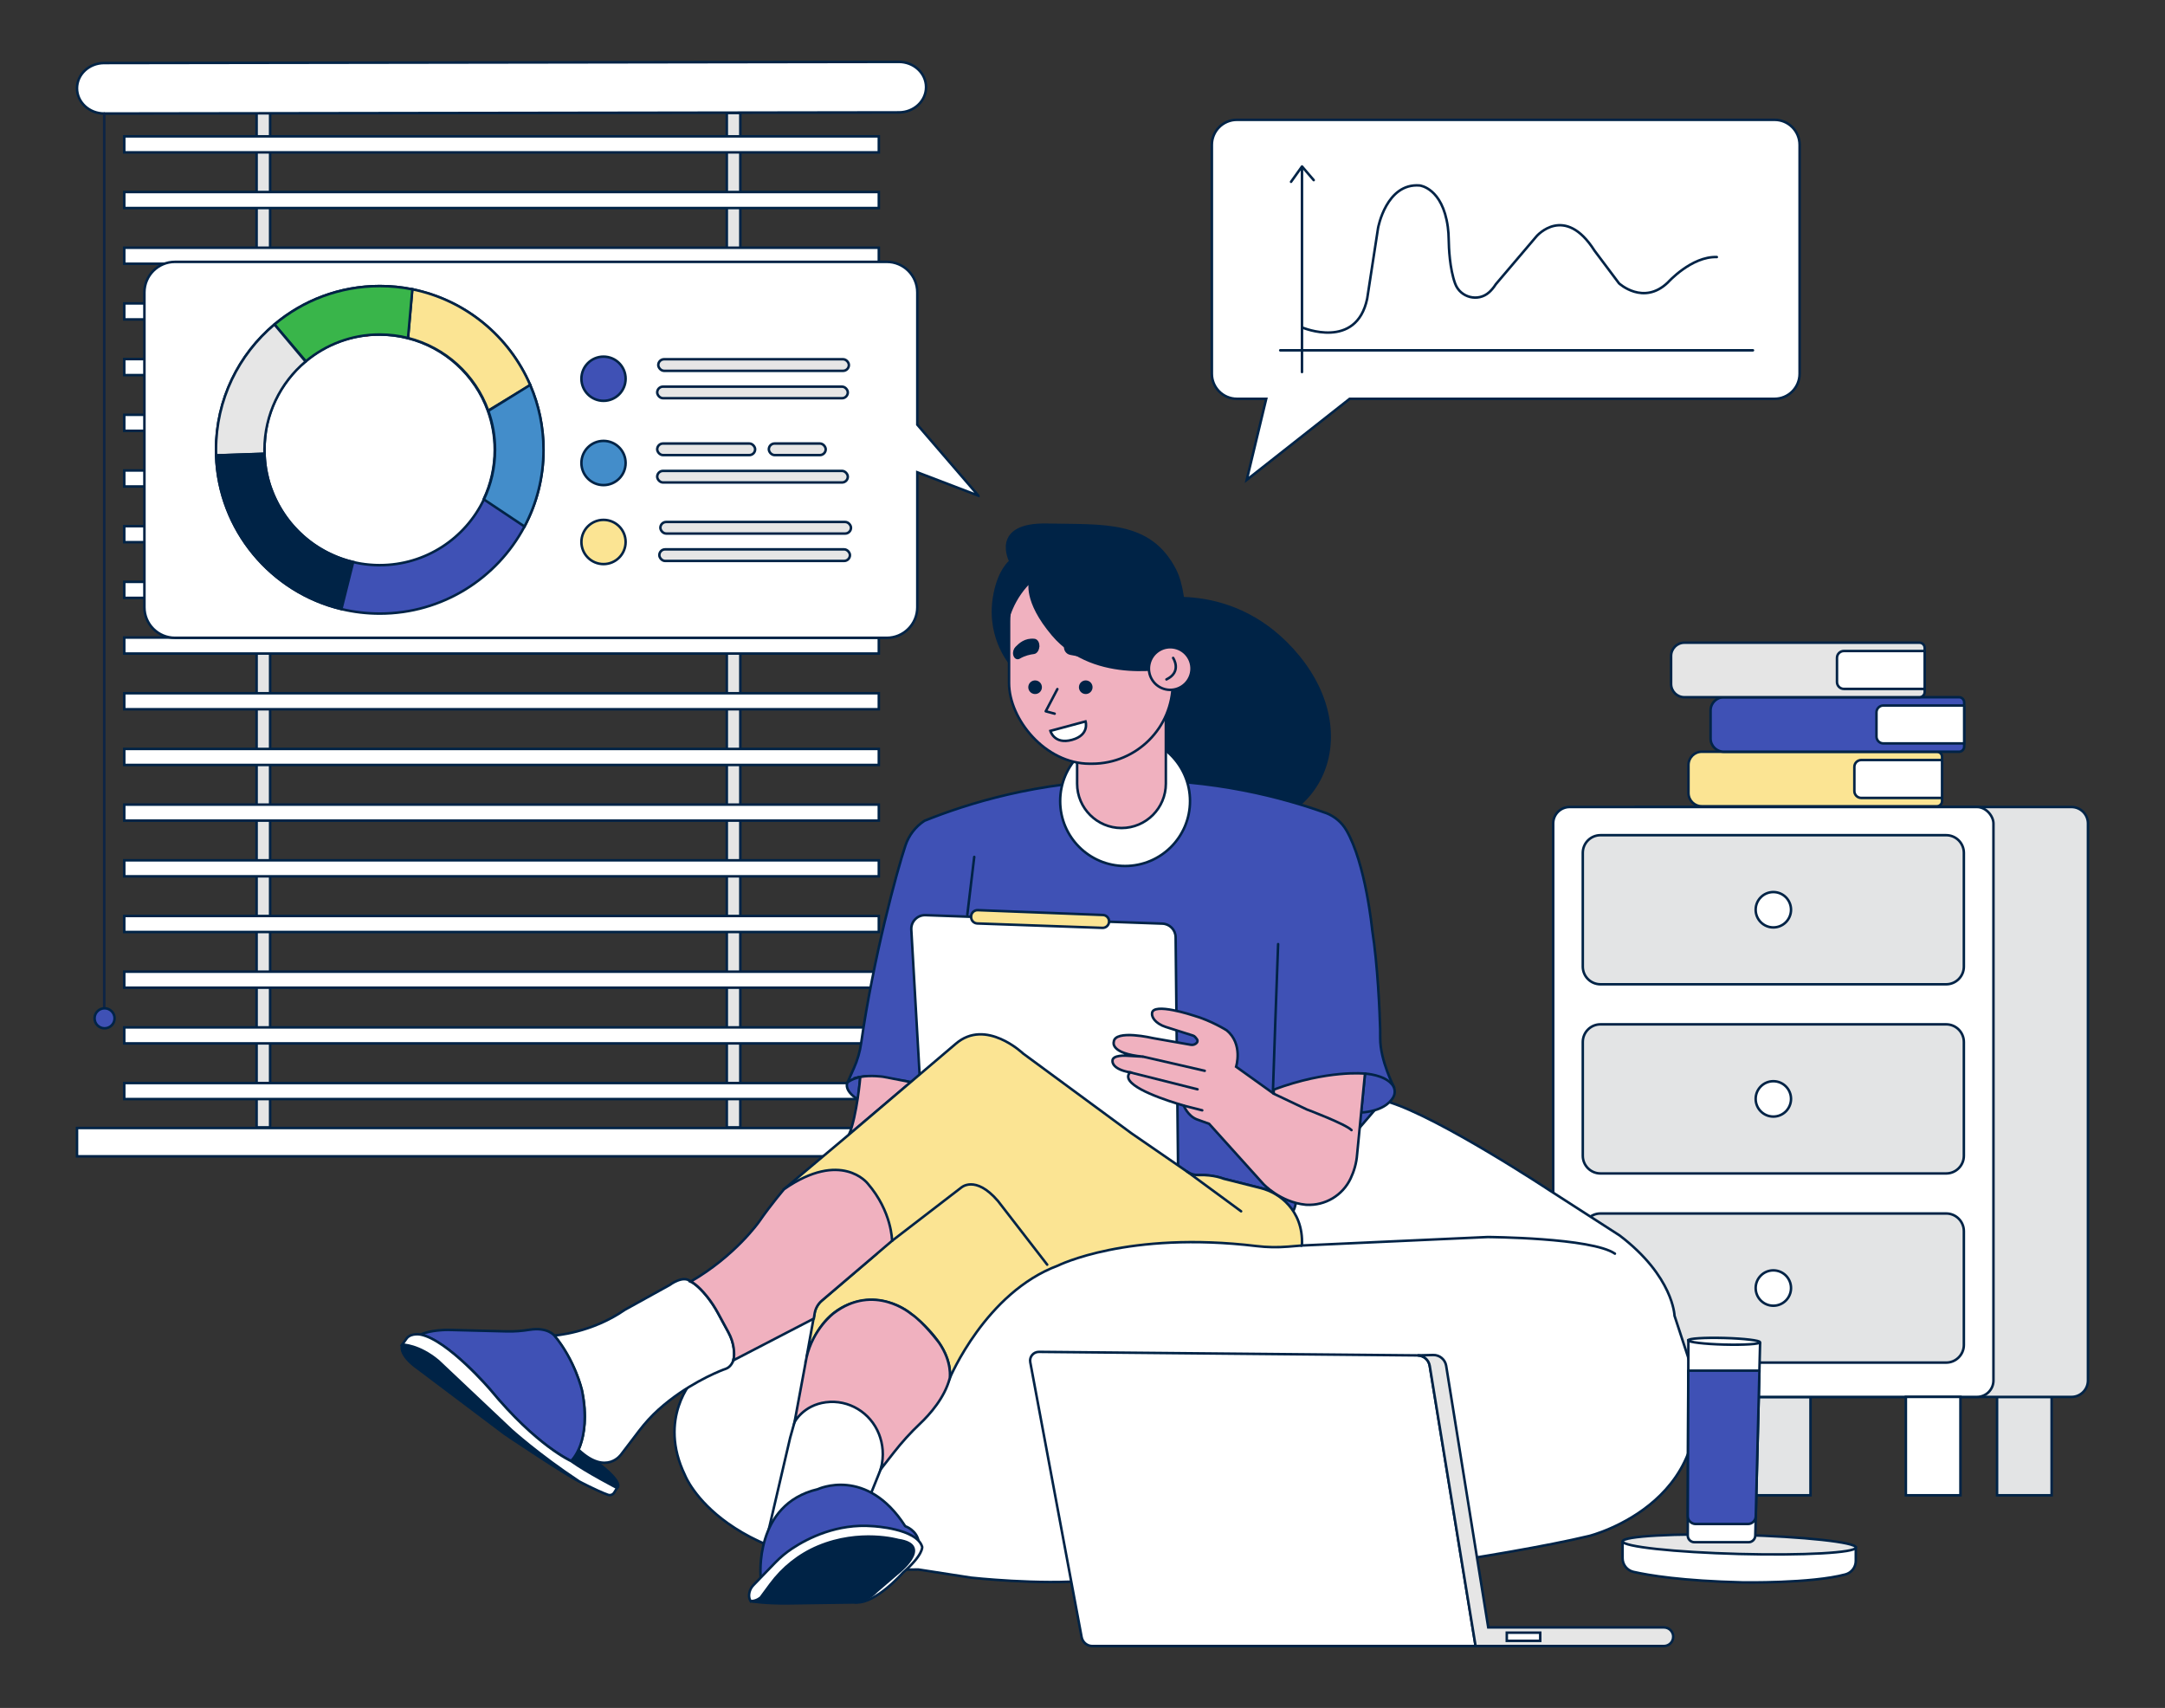 <?xml version="1.0" encoding="UTF-8"?>
<svg xmlns="http://www.w3.org/2000/svg" id="a" width="865.76" height="682.89" viewBox="0 0 865.76 682.89">
  <rect x="0" y="0" width="865.76" height="682.89" fill="#333333" stroke="none"/>
  <rect x="102.61" y="45.16" width="5.41" height="405.6" fill="#e5e5e5" stroke="#002346" stroke-miterlimit="10"></rect>
  <rect x="290.64" y="45.16" width="5.41" height="405.6" fill="#e5e5e5" stroke="#002346" stroke-miterlimit="10"></rect>
  <path d="m359.48,44.93l-317.8.46c-6,0-10.88-4.51-10.88-10.09h0c0-5.57,4.85-10.08,10.84-10.09l317.8-.46c6,0,10.88,4.51,10.88,10.09h0c0,5.57-4.85,10.08-10.84,10.09Z" fill="#fff" stroke="#002346" stroke-miterlimit="10"></path>
  <rect x="49.69" y="54.52" width="301.74" height="6.4" fill="#fff" stroke="#002346" stroke-miterlimit="10"></rect>
  <rect x="49.69" y="76.78" width="301.74" height="6.4" fill="#fff" stroke="#002346" stroke-miterlimit="10"></rect>
  <rect x="49.69" y="99.05" width="301.74" height="6.4" fill="#fff" stroke="#002346" stroke-miterlimit="10"></rect>
  <rect x="49.69" y="121.31" width="301.74" height="6.4" fill="#fff" stroke="#002346" stroke-miterlimit="10"></rect>
  <rect x="49.69" y="143.58" width="301.74" height="6.4" fill="#fff" stroke="#002346" stroke-miterlimit="10"></rect>
  <rect x="49.69" y="165.85" width="301.74" height="6.4" fill="#fff" stroke="#002346" stroke-miterlimit="10"></rect>
  <rect x="49.69" y="188.11" width="301.74" height="6.4" fill="#fff" stroke="#002346" stroke-miterlimit="10"></rect>
  <rect x="49.69" y="210.38" width="301.74" height="6.4" fill="#fff" stroke="#002346" stroke-miterlimit="10"></rect>
  <rect x="49.69" y="232.65" width="301.74" height="6.4" fill="#fff" stroke="#002346" stroke-miterlimit="10"></rect>
  <rect x="49.69" y="254.91" width="301.74" height="6.4" fill="#fff" stroke="#002346" stroke-miterlimit="10"></rect>
  <rect x="49.69" y="277.18" width="301.74" height="6.4" fill="#fff" stroke="#002346" stroke-miterlimit="10"></rect>
  <rect x="49.69" y="299.45" width="301.74" height="6.4" fill="#fff" stroke="#002346" stroke-miterlimit="10"></rect>
  <rect x="49.69" y="321.71" width="301.74" height="6.4" fill="#fff" stroke="#002346" stroke-miterlimit="10"></rect>
  <rect x="49.69" y="343.98" width="301.74" height="6.4" fill="#fff" stroke="#002346" stroke-miterlimit="10"></rect>
  <rect x="49.69" y="366.24" width="301.74" height="6.4" fill="#fff" stroke="#002346" stroke-miterlimit="10"></rect>
  <rect x="49.69" y="388.51" width="301.74" height="6.4" fill="#fff" stroke="#002346" stroke-miterlimit="10"></rect>
  <rect x="49.69" y="410.78" width="301.74" height="6.4" fill="#fff" stroke="#002346" stroke-miterlimit="10"></rect>
  <rect x="49.69" y="433.04" width="301.74" height="6.4" fill="#fff" stroke="#002346" stroke-miterlimit="10"></rect>
  <rect x="30.8" y="451.01" width="339.52" height="11.32" fill="#fff" stroke="#002346" stroke-miterlimit="10"></rect>
  <line x1="41.68" y1="45.39" x2="41.68" y2="403.23" fill="none" stroke="#0d2445" stroke-linecap="round" stroke-linejoin="round"></line>
  <circle cx="41.82" cy="407.15" r="4" fill="#3F51B5" stroke="#002346" stroke-miterlimit="10"></circle>
  <rect x="702.18" y="558.52" width="21.82" height="39.34" fill="#e3e4e5" stroke="#002346" stroke-miterlimit="10"></rect>
  <rect x="798.6" y="558.52" width="21.82" height="39.34" fill="#e3e4e5" stroke="#002346" stroke-miterlimit="10"></rect>
  <path d="m654.21,322.67h174.16c3.63,0,6.58,2.95,6.58,6.58v222.7c0,3.63-2.95,6.58-6.58,6.58h-174.16v-235.86Z" fill="#e3e4e5" stroke="#002346" stroke-miterlimit="10"></path>
  <rect x="621.11" y="322.67" width="176.05" height="235.86" rx="6.58" ry="6.58" fill="#fff" stroke="#002346" stroke-miterlimit="10"></rect>
  <rect x="636.66" y="558.52" width="21.82" height="39.34" fill="#fff" stroke="#002346" stroke-miterlimit="10"></rect>
  <rect x="762.14" y="558.52" width="21.82" height="39.34" fill="#fff" stroke="#002346" stroke-miterlimit="10"></rect>
  <path d="m632.94,386.48v-45.48c0-3.9,3.17-7.07,7.07-7.07h138.25c3.9,0,7.07,3.17,7.07,7.07v45.48c0,3.9-3.17,7.07-7.07,7.07h-138.25c-3.9,0-7.07-3.17-7.07-7.07Z" fill="#e3e4e5" stroke="#002346" stroke-miterlimit="10"></path>
  <circle cx="709.14" cy="363.74" r="7.07" fill="#fff" stroke="#002346" stroke-miterlimit="10"></circle>
  <path d="m632.94,462.11v-45.48c0-3.9,3.17-7.07,7.07-7.07h138.25c3.9,0,7.07,3.17,7.07,7.07v45.48c0,3.9-3.17,7.07-7.07,7.07h-138.25c-3.9,0-7.07-3.17-7.07-7.07Z" fill="#e3e4e5" stroke="#002346" stroke-miterlimit="10"></path>
  <circle cx="709.14" cy="439.37" r="7.07" fill="#fff" stroke="#002346" stroke-miterlimit="10"></circle>
  <path d="m632.94,537.74v-45.48c0-3.9,3.17-7.07,7.07-7.07h138.25c3.9,0,7.07,3.17,7.07,7.07v45.48c0,3.9-3.17,7.07-7.07,7.07h-138.25c-3.9,0-7.07-3.17-7.07-7.07Z" fill="#e3e4e5" stroke="#002346" stroke-miterlimit="10"></path>
  <circle cx="709.14" cy="515" r="7.07" fill="#fff" stroke="#002346" stroke-miterlimit="10"></circle>
  <path d="m776.61,302.64v17.66c0,1.14-.93,2.07-2.07,2.07h-94.03c-2.93,0-5.31-2.38-5.31-5.31v-11.18c0-2.93,2.38-5.31,5.31-5.31h94.03c1.14,0,2.07.93,2.07,2.07Z" fill="#fbe493" stroke="#002346" stroke-miterlimit="10"></path>
  <path d="m776.61,303.88v15.16h-32.31c-1.53,0-2.76-1.24-2.76-2.76v-9.64c0-1.53,1.24-2.76,2.76-2.76h32.31Z" fill="#fff" stroke="#002346" stroke-miterlimit="10"></path>
  <path d="m785.45,280.84v17.66c0,1.14-.93,2.07-2.07,2.07h-94.03c-2.93,0-5.31-2.38-5.31-5.31v-11.18c0-2.93,2.38-5.31,5.31-5.31h94.03c1.14,0,2.07.93,2.07,2.07Z" fill="#3F51B5" stroke="#002346" stroke-miterlimit="10"></path>
  <path d="m785.45,282.08v15.16h-32.31c-1.53,0-2.76-1.24-2.76-2.76v-9.64c0-1.53,1.24-2.76,2.76-2.76h32.31Z" fill="#fff" stroke="#002346" stroke-miterlimit="10"></path>
  <path d="m769.66,259.04v17.66c0,1.14-.93,2.07-2.07,2.07h-94.03c-2.93,0-5.31-2.38-5.31-5.31v-11.18c0-2.93,2.38-5.31,5.31-5.31h94.03c1.14,0,2.07.93,2.07,2.07Z" fill="#e5e5e5" stroke="#002346" stroke-miterlimit="10"></path>
  <path d="m769.66,260.29v15.16h-32.31c-1.53,0-2.76-1.24-2.76-2.76v-9.64c0-1.53,1.24-2.76,2.76-2.76h32.31Z" fill="#fff" stroke="#002346" stroke-miterlimit="10"></path>
  <path d="m459.01,240.41s34.57-9.3,60.28,22.19c25.71,31.49,9.73,70.25-31,69.14-40.73-1.11-50.21-42.74-50.21-42.74l20.93-48.58Z" fill="#002346" stroke="#002346" stroke-miterlimit="10"></path>
  <path d="m404.83,266.32s-9.83-10.45-7.37-26.98c1.66-11.21,6.57-14.92,6.57-14.92,0,0-7.87-15.1,14.69-14.61,22.56.49,41.05-1.44,51.1,17.97,5.92,11.43,3.57,36.27,3.57,36.27l-68.55,2.28Z" fill="#002346" stroke="#002346" stroke-miterlimit="10"></path>
  <path d="m648.85,616.25v6.76c0,2.62,1.81,4.89,4.37,5.47,6.16,1.4,19.44,3.61,43.49,4.2,0,0,27.59.5,41.26-3.18,2.44-.66,4.14-2.88,4.14-5.41v-5.38s-93.26-2.45-93.26-2.45Z" fill="#fff" stroke="#002346" stroke-miterlimit="10"></path>
  <path d="m160.85,537.62s-2.01,3.76,6.4,9.66l34.61,26.08s24.2,16.3,29.72,18.94l-16.55-14.3-33.11-30.72s-15.93-12.92-21.07-9.66Z" fill="#002346" stroke="#002346" stroke-miterlimit="10"></path>
  <path d="m246.75,594.93s3.52-1.68-8.71-10.81l-6.64-5.5-3.84,4.4,1.5,4.77,14.8,7.15h2.88Z" fill="#002346" stroke="#002346" stroke-miterlimit="10"></path>
  <path d="m277.22,551.67s-14.42,15.3-3.26,38.25c0,0,15.05,38.88,93.3,37.62l21.07,3.26s27.46,3.01,47.03,1.13c0,0,58.31,5.64,92.68,0,0,0,72.86-9.53,107.47-17.81,0,0,56.93-14.17,39.5-71.61l-5.39-16.43s-.38-15.68-21.95-32.1l-27.84-17.93s-44.03-29.14-64.53-35.45l-211.62,28.43-66.47,82.64Z" fill="#fff" stroke="#002346" stroke-miterlimit="10"></path>
  <path d="m520.64,497.99l74.24-3.39s41.63.25,50.91,6.65" fill="none" stroke="#002346" stroke-linecap="round" stroke-linejoin="round"></path>
  <path d="m530.4,325.12c3.32,1.31,6.14,3.68,7.95,6.76,7.79,13.24,10.38,39.95,10.38,39.95,2.24,14.13,2.99,33.04,3.19,39.7.04,1.19.03,2.39.02,3.58-.08,8.85,5.56,19.68,5.56,19.68l-39.25,45.77c-.88,5.77-2.88,4.26-2.88,4.26-.5-4.51-3.76-5.39-3.76-5.39l-4.89-3.76-17.43-4.39c-7.27-2.26-12.29-1.25-12.29-1.25l-26.59-16.43-88.16-21.32-10.66-1.5c-7.78-1.88-12.67,2.01-12.67,2.01l2.57-5.76c1.41-3.16,2.38-6.51,2.87-9.94,4.87-34.02,14.32-68.93,17.73-79.08,1.36-4.04,4.03-7.51,7.6-9.84,17.06-6.85,45.11-15.7,80.7-16.28,34.93-.56,62.81,7.08,79.98,13.23Z" fill="#3F51B5" stroke="#002346" stroke-linecap="round" stroke-linejoin="round"></path>
  <path d="m338.92,432.78s-1.88,3.01,4.26,6.9c0,0,.54-6.4.83-9.09,0,0-3.22.69-5.1,2.19Z" fill="#3F51B5" stroke="#002346" stroke-linecap="round" stroke-linejoin="round"></path>
  <path d="m545.84,429.27s7.8.36,10.97,4.49c1.13,1.47,1.23,3.48.28,5.07-1.35,2.27-4.68,5.4-12.8,6.01l1.55-15.57Z" fill="#3F51B5" stroke="#002346" stroke-linecap="round" stroke-linejoin="round"></path>
  <path d="m344.02,430.59s-1.33,15.49-4.47,23.01l24.7-20.94-11.04-2.13s-4.98-.75-9.2.06Z" fill="#f0b1bf" stroke="#002346" stroke-miterlimit="10"></path>
  <path d="m465.2,472.78l-90.6-6.78c-2.75-.21-4.92-2.41-5.07-5.16l-5.11-89.13c-.19-3.23,2.45-5.92,5.68-5.8l21.77.78,48.53,1.74,24.43.87c2.93.1,5.26,2.5,5.29,5.43l.98,92.52c.03,3.22-2.69,5.77-5.9,5.53Z" fill="#fff" stroke="#002346" stroke-miterlimit="10"></path>
  <path d="m443.51,368.42h0c0,1.46-1.21,2.62-2.66,2.57l-50.03-1.76c-1.39-.05-2.48-1.19-2.48-2.57v-.18c0-1.46,1.21-2.63,2.67-2.57l50.03,1.93c1.38.05,2.47,1.19,2.47,2.57Z" fill="#fbe493" stroke="#002346" stroke-miterlimit="10"></path>
  <path d="m317.73,568.6l-1.76,6.27-8.53,36.62,40.63-13.79,4.14-10.28,9.91-20.06-.13-8.9-31.48-4.39s-8.28,5.14-8.28,5.64-3.26,4.51-4.51,8.9Z" fill="#fff" stroke="#002346" stroke-miterlimit="10"></path>
  <path d="m304.19,630.67s-2.88-29.22,22.82-35.24c0,0,19.56-9.28,34.99,14.8,0,0,4.64,1.5,5.39,6.27l-63.2,14.17Z" fill="#3F51B5" stroke="#002346" stroke-linecap="round" stroke-linejoin="round"></path>
  <path d="m293.28,543.89s-.81,2.65-3.08,3.42c-.34.12-.68.23-1.02.36-3.01,1.17-14.95,6.17-25.74,15.85-2.9,2.6-5.52,5.49-7.88,8.58l-7.06,9.28s-5.89,8.9-17.18-1.76c0,0,10.03-20.06-9.66-45.65,0,0,14.67-.88,28.22-10.28l17.93-9.91s5.39-4.14,8.4-1.38c0,0,2.28.96,5.94,5.29,1.92,2.27,3.58,4.75,5,7.36l4.23,7.81c1.14,2.1,1.88,4.39,2.14,6.77.15,1.42.14,2.93-.25,4.25Z" fill="#fff" stroke="#002346" stroke-miterlimit="10"></path>
  <ellipse cx="695.48" cy="617.48" rx="3.81" ry="46.65" transform="translate(59.92 1296.48) rotate(-88.49)" fill="#e6e6e6" stroke="#002346" stroke-miterlimit="10"></ellipse>
  <path d="m703.85,536.69l-.28,11.33-1.53,61.32-.12,4.66c-.04,1.46-1.23,2.62-2.68,2.62h-21.65c-1.49,0-2.69-1.21-2.68-2.69l.02-4.58.2-61.32.04-12.12,28.7.78Z" fill="#fff" stroke="#002346" stroke-miterlimit="10"></path>
  <path d="m703.57,548.03l-1.46,58.22c-.04,1.73-1.46,3.1-3.18,3.1h-20.82c-1.76,0-3.19-1.43-3.18-3.19l.19-58.13h28.46Z" fill="#3F51B5" stroke="#002346" stroke-linecap="round" stroke-linejoin="round"></path>
  <polyline points="509.04 436.12 509.98 408.58 511.11 377.48" fill="none" stroke="#002346" stroke-linecap="round" stroke-linejoin="round"></polyline>
  <circle cx="449.91" cy="320.29" r="25.96" fill="#fff" stroke="#002346" stroke-miterlimit="10"></circle>
  <path d="m430.72,286.56h35.49v26.77c0,9.79-7.95,17.74-17.74,17.74h0c-9.79,0-17.74-7.95-17.74-17.74v-26.77h0Z" fill="#f0b1bf" stroke="#002346" stroke-miterlimit="10"></path>
  <rect x="403.51" y="216.2" width="65.46" height="89.16" rx="32.28" ry="32.28" fill="#f0b1bf" stroke="#002346" stroke-miterlimit="10"></rect>
  <path d="m520.64,497.99l-5.59.46c-4.18.34-8.39.27-12.55-.23-51.56-6.19-79.43,7.8-79.43,7.8-28.97,10.78-43.27,45.02-43.27,45.02,1.08-10.76-8.72-20.43-15.5-25.76-5.89-4.63-13.53-6.51-20.87-4.98-16.96,3.54-20.94,22.58-20.94,22.58l3.23-17.85c.35-1.92,1.35-3.66,2.83-4.93l21.65-18.48-36.62-26.21,25.96-21.82,42.64-36.24c12.04-10.41,26.96,3.89,26.96,3.89l43.27,31.85,22.31,15.37c1.38.95,3.04,1.44,4.72,1.37,6.01-.22,9.84,1.45,9.84,1.45l14.77,3.72c4.36,1.1,8.32,3.45,11.28,6.83,3.06,3.5,5.68,8.7,5.3,16.16Z" fill="#fbe493" stroke="#002346" stroke-miterlimit="10"></path>
  <path d="m313.59,475.42s-5.27,6.14-10.03,13.04c0,0-9.53,13.67-27.34,23.95,0,0,2.53.93,6.69,6.18,1.57,1.99,2.96,4.11,4.17,6.34l4.24,7.82c1.05,1.95,1.77,4.06,2.07,6.26.22,1.59.29,3.37-.12,4.89l32.17-16.69.33-2.05c.32-1.99,1.33-3.8,2.86-5.11l28.1-23.94s0-11.66-9.78-22.95c0,0-10.53-13.54-33.36,2.26Z" fill="#f0b1bf" stroke="#002346" stroke-miterlimit="10"></path>
  <path d="m356.73,496.11l27.54-21.19s5.64-5.39,14.8,5.27l19.69,25.46" fill="none" stroke="#002346" stroke-linecap="round" stroke-linejoin="round"></path>
  <path d="m322.5,542.89l-4.77,25.71s3.48-6.76,12.52-7.93c9.14-1.19,17.86,4.13,21.24,12.71,1.5,3.8,2.18,8.53.73,14.04l5.25-6.71c3.16-4.04,6.61-7.86,10.33-11.38,4.11-3.88,9.97-10.52,12-18.28,0,0,1.09-6.41-4.28-14.18,0,0-6.15-8.24-11.22-11.58,0,0-14.74-12.55-30.91-.23,0,0-8.27,6.17-10.9,17.84Z" fill="#f0b1bf" stroke="#002346" stroke-miterlimit="10"></path>
  <path d="m221.67,533.98s-2.71-3.48-9.98-2.29c-3.01.49-6.06.72-9.11.64l-23.54-.6s-7.02,0-10.78,1.88c0,0,9.66,1.38,27.84,22.07,0,0,15.55,19.94,32.23,28.47,0,0,8.45-7.18,4.41-28.3,0,0-2.91-12.21-11.06-21.86Z" fill="#3F51B5" stroke="#002346" stroke-linecap="round" stroke-linejoin="round"></path>
  <path d="m168.25,533.61s-3.64-.75-5.52,1.38l-1.88,2.63s6.65,0,14.42,6.52l29.22,27.59s10.78,9.78,27.09,20.57c0,0,6.83,3.66,11.52,5.36.94.34,1.99-.02,2.52-.88l1.14-1.85s-12.16-6.27-18.43-10.78c0,0-13.67-6.02-32.23-28.47,0,0-16.93-19.81-27.84-22.07Z" fill="#fff" stroke="#002346" stroke-miterlimit="10"></path>
  <line x1="474.73" y1="468.46" x2="496.31" y2="484.32" fill="none" stroke="#002346" stroke-linecap="round" stroke-linejoin="round"></line>
  <path d="m300.17,640.2s-.97-1.27-.49-3.46c.24-1.11.81-2.13,1.61-2.95l8.7-8.99c2.07-2.13,4.35-4.05,6.83-5.68,6.23-4.11,17.97-10.07,32.26-8.9,0,0,17.56.88,19.69,8.28,0,0,.5,3.14-7.65,10.28,0,0-11.04,12.54-18.81,11.91l-22.82-4.26s-15.68,4.39-19.31,3.76Z" fill="#fff" stroke="#002346" stroke-miterlimit="10"></path>
  <path d="m359.24,615.75s-15.3-4.46-32.09,2.59c-7.61,3.2-14.17,8.45-19.07,15.09l-3.89,5.27s-1.63,1.5-4.01,1.5c0,0,5.39,1,15.3.88l26.84-.38s4.26-.38,8.15-4.39l8.03-6.9s15.17-11.54.75-13.67Z" fill="#002346" stroke="#002346" stroke-miterlimit="10"></path>
  <path d="m509.35,437.3v-1.63c21.57-8.03,36.49-6.4,36.49-6.4l-3.14,32.23c-.26,3.71-1.33,7-2.61,9.71-3.2,6.75-10.17,10.9-17.63,10.5-.21-.01-.32-.02-.32-.02-10.16-1-16.93-8.28-16.93-8.28l-21.7-24.08-4.89-1.76c-1.82-.69-3.14-2.07-4-3.28-.58-.81-1-1.58-1.27-2.24-6.18-1.82-22.66-7.02-22.2-11.79.05-.48.27-.98.75-1.5-7.27-1.25-7.02-4.39-7.02-4.39-.38-2.76,5.77-2.26,5.77-2.26l6.52.38c-13.42-1.25-11.79-5.89-11.79-5.89.38-5.14,15.8-1.5,15.8-1.5l15.05,2.64c.87.15,1.75-.15,2.34-.79.38-.42.4-1.05.04-1.49l-.63-.78c-.24-.3-.57-.52-.93-.63l-10.89-3.45c-.96-.3-1.87-.72-2.71-1.26-3.13-2.03-2.76-4.15-2.76-4.15.13-4.64,16.68.88,16.68.88,7.02,2.01,13.17,5.89,13.17,5.89,6.65,5.52,3.76,14.55,3.76,14.55l15.05,10.78Z" fill="#f0b1bf" stroke="#002346" stroke-miterlimit="10"></path>
  <line x1="457.18" y1="422.5" x2="481.76" y2="428.14" fill="none" stroke="#002346" stroke-linecap="round" stroke-linejoin="round"></line>
  <line x1="451.92" y1="428.77" x2="478.88" y2="435.54" fill="none" stroke="#002346" stroke-linecap="round" stroke-linejoin="round"></line>
  <path d="m509.35,437.3l13.17,6.27s15.68,5.89,17.93,8.28" fill="none" stroke="#002346" stroke-linecap="round" stroke-linejoin="round"></path>
  <line x1="473.36" y1="442.06" x2="480.76" y2="443.94" fill="none" stroke="#002346" stroke-linecap="round" stroke-linejoin="round"></line>
  <line x1="389.59" y1="342.61" x2="386.82" y2="365.7" fill="none" stroke="#002346" stroke-linecap="round" stroke-linejoin="round"></line>
  <ellipse cx="689.5" cy="536.3" rx="1.32" ry="14.36" transform="translate(134.6 1210.93) rotate(-88.44)" fill="#fff" stroke="#002346" stroke-miterlimit="10"></ellipse>
  <path d="m469.03,266.56s-30.98,7.27-47.96-12.72c-11.66-13.73-9.08-21.38-9.08-21.38-1.3,1.27-2.7,2.84-4.04,4.75-2.92,4.16-4.39,8.24-5.16,11.2-.31-1.53-.6-3.71-.64-6.33-.05-3.61.42-8.09,2.54-11.62,4.24-7.06,8.81-5.7,8.81-5.7,1.23-1.48,10.38-12.12,25.42-12.01,17.94.13,27.45,15.44,27.97,16.3,2.42,10.33,4.85,20.65,7.27,30.98l-5.14,6.52Z" fill="#002346" stroke="#002346" stroke-miterlimit="10"></path>
  <path d="m463.41,260.1c-3.98,2.52-5.17,7.78-2.65,11.76,2.52,3.98,7.78,5.17,11.76,2.65,3.98-2.52,5.17-7.78,2.65-11.76-2.52-3.98-7.78-5.17-11.76-2.65Z" fill="#f0b1bf" stroke="#002346" stroke-miterlimit="10"></path>
  <path d="m469.12,263.06s3.7,5.52-2.67,8.59" fill="none" stroke="#002346" stroke-linecap="round" stroke-linejoin="round"></path>
  <path d="m416.08,275.34c-.31,1.19-1.53,1.9-2.72,1.59-1.19-.31-1.9-1.53-1.59-2.72.31-1.19,1.53-1.9,2.72-1.59,1.19.31,1.9,1.53,1.59,2.72Z" fill="#002346" stroke="#002346" stroke-miterlimit="10"></path>
  <path d="m436.33,275.34c-.31,1.19-1.53,1.9-2.72,1.59-1.19-.31-1.9-1.53-1.59-2.72.31-1.19,1.53-1.9,2.72-1.59,1.19.31,1.9,1.53,1.59,2.72Z" fill="#002346" stroke="#002346" stroke-miterlimit="10"></path>
  <polyline points="422.83 275.52 418.18 284.39 421.75 285.35" fill="none" stroke="#002346" stroke-linecap="round" stroke-linejoin="round"></polyline>
  <path d="m426.06,258.16h0c-.39,1.48.58,2.97,2.09,3.21,2.28.37,5.58,1.11,8.51,2.6,1.09.55,2.42.19,3.01-.88h0c.57-1.02.18-2.2-.71-2.96-1.83-1.55-4.75-3.85-10.24-3.91-1.23-.01-2.34.74-2.66,1.93Z" fill="#002346" stroke="#002346" stroke-miterlimit="10"></path>
  <path d="m415.13,258h0c.1,1.49-.69,2.89-1.71,3.01-1.54.18-3.78.67-5.86,1.91-.77.46-1.61,0-1.88-1.1h0c-.27-1.05.11-2.19.78-2.86,1.37-1.39,3.52-3.43,7.14-3.07.81.08,1.46.91,1.54,2.11Z" fill="#002346" stroke="#002346" stroke-miterlimit="10"></path>
  <path d="m420.04,292.23l14.06-3.78s1.74,5.4-5.42,7.37c-7.15,1.97-8.64-3.59-8.64-3.59Z" fill="#fff" stroke="#002346" stroke-miterlimit="10"></path>
  <path d="m590.07,658.14h-153.25c-2.1,0-3.9-1.5-4.29-3.57l-20.54-109.92c-.4-2.16,1.27-4.15,3.46-4.13l151.42,1.41c2.42.02,4.47,1.78,4.86,4.17l18.34,112.04Z" fill="#fff" stroke="#002346" stroke-miterlimit="10"></path>
  <path d="m669.1,654.42h0c0,2.05-1.66,3.71-3.71,3.71h-75.32l-18.34-112.04c-.39-2.39-2.45-4.15-4.86-4.17l6.24-.15c2.57-.06,4.79,1.79,5.2,4.32l16.82,104.61h70.27c2.05,0,3.71,1.66,3.71,3.71Z" fill="#e6e6e6" stroke="#002346" stroke-miterlimit="10"></path>
  <rect x="602.55" y="652.79" width="13.37" height="3.27" fill="#fff" stroke="#002346" stroke-miterlimit="10"></rect>
  <path d="m391.24,198.17l-24.42-28.37v-52.89c0-6.74-5.47-12.21-12.21-12.21H69.96c-6.74,0-12.21,5.47-12.21,12.21v125.9c0,6.74,5.47,12.21,12.21,12.21h284.65c6.74,0,12.21-5.47,12.21-12.21v-53.97l24.42,9.34Z" fill="#fff" stroke="#002346" stroke-miterlimit="10"></path>
  <path d="m212.05,154.03s-.03-.08-.05-.12c-8.38-19.41-25.88-33.95-47.1-38.24-.01,0-.02,0-.03,0-4.2-.85-8.55-1.29-13-1.29-16.04,0-30.73,5.76-42.12,15.34-14.28,12.01-23.36,30.01-23.36,50.14,0,.74.01,1.48.04,2.21v.02c1,29.86,21.98,54.64,50,61.41.03,0,.06.02.1.03,4.92,1.18,10.06,1.81,15.34,1.81,25.05,0,46.82-14.07,57.83-34.74.02-.03.03-.06.05-.09,4.85-9.15,7.6-19.58,7.6-30.65,0-9.17-1.88-17.9-5.29-25.82Zm-18.55,45.65c-7.41,15.54-23.27,26.28-41.64,26.28-.35,0-.69,0-1.04-.01-.26,0-.51-.01-.77-.03-.17,0-.34-.01-.51-.02-.36-.02-.72-.04-1.07-.07-.18,0-.36-.03-.54-.04-.26-.02-.52-.04-.78-.07-.39-.04-.77-.08-1.16-.13h-.01c-.31-.04-.61-.08-.92-.13-.11-.01-.23-.03-.35-.05h-.01c-.21-.03-.43-.07-.64-.11-.06-.01-.13-.03-.2-.03-.14-.03-.28-.05-.42-.08-.29-.05-.59-.11-.88-.17-.26-.05-.52-.11-.78-.17-.06,0-.12-.02-.17-.04-.03,0-.05,0-.07-.02-.03,0-.06-.01-.09-.02-.07-.02-.13-.03-.2-.05,0,0-.02,0-.03,0-.03,0-.07-.01-.1-.03-.09-.02-.19-.04-.27-.06-.2-.05-.4-.1-.6-.15-.25-.06-.51-.13-.76-.2-.27-.07-.53-.15-.78-.22-.05-.02-.1-.03-.15-.05-.08-.02-.15-.04-.22-.07-.01,0-.03,0-.05-.01-.09-.03-.19-.06-.28-.09-.27-.08-.54-.17-.81-.26-.05-.02-.1-.03-.14-.05-.17-.05-.34-.11-.51-.18-.18-.06-.36-.13-.54-.19-.35-.13-.71-.26-1.05-.4-.05-.02-.1-.04-.15-.06-.24-.09-.47-.19-.7-.29-.06-.03-.13-.05-.19-.08-.12-.05-.25-.11-.37-.16-.14-.06-.28-.12-.42-.19-.19-.08-.37-.16-.56-.26-.02,0-.03-.01-.05-.02-.13-.06-.27-.13-.41-.19-.12-.05-.24-.11-.36-.17-.14-.07-.29-.14-.43-.21-.15-.07-.29-.14-.43-.22-.33-.17-.66-.35-.99-.52-.15-.08-.3-.16-.45-.25-.14-.08-.28-.16-.42-.24-.16-.09-.31-.18-.47-.27-.16-.09-.32-.19-.48-.28-.07-.04-.14-.09-.22-.13-.24-.15-.48-.29-.72-.45-.09-.05-.18-.11-.27-.18-.18-.11-.35-.23-.53-.35-.08-.05-.15-.1-.23-.15-.04-.02-.07-.05-.11-.07-.04-.03-.08-.05-.12-.08-.15-.1-.3-.21-.45-.31-.04-.03-.08-.05-.11-.08-.11-.07-.21-.14-.3-.22-.18-.12-.35-.25-.53-.38-.16-.11-.31-.22-.46-.34-.24-.19-.49-.37-.73-.57-.18-.14-.35-.28-.53-.43h0c-.15-.12-.29-.24-.44-.36-.06-.05-.12-.1-.18-.15-.22-.18-.44-.37-.65-.56-.04-.03-.08-.07-.11-.1-.16-.14-.32-.28-.48-.43-.08-.07-.16-.15-.25-.23-.04-.03-.08-.07-.12-.11-.11-.11-.23-.21-.34-.32-.07-.06-.14-.13-.21-.19-.19-.19-.38-.37-.56-.55-.1-.09-.19-.19-.29-.28-.16-.17-.33-.34-.49-.51-.15-.15-.29-.3-.43-.45-.08-.08-.15-.16-.22-.24-.09-.1-.18-.19-.27-.29-.03-.03-.06-.07-.09-.1-.03-.04-.07-.08-.11-.12-.1-.11-.19-.21-.28-.32-.08-.09-.17-.19-.25-.28-.15-.18-.3-.35-.45-.53-.13-.15-.25-.29-.37-.44-.08-.09-.15-.19-.23-.28-.11-.13-.21-.26-.31-.39-.13-.17-.27-.34-.39-.51-.16-.2-.31-.4-.46-.61-.13-.17-.25-.34-.37-.51-.09-.12-.18-.25-.27-.37-.21-.29-.41-.59-.61-.9-.14-.2-.27-.4-.4-.61-.01-.02-.03-.04-.04-.06-.12-.18-.24-.37-.35-.55-.13-.21-.26-.41-.38-.62-.03-.05-.06-.1-.08-.14-.15-.24-.29-.48-.42-.71-.03-.05-.06-.11-.09-.16-.12-.21-.24-.42-.35-.62-.06-.11-.12-.21-.18-.32-.1-.18-.2-.37-.29-.55-.05-.1-.11-.21-.16-.31,0-.01-.01-.03-.02-.04-.07-.14-.14-.28-.21-.42-.1-.19-.19-.37-.28-.56-.16-.33-.32-.66-.46-.99-.04-.08-.08-.16-.11-.24-.03-.05-.05-.11-.07-.16-.1-.21-.19-.41-.27-.61-.12-.27-.23-.55-.34-.83-.03-.08-.06-.15-.09-.23-.13-.32-.25-.64-.37-.97-.01-.02-.02-.04-.03-.06-.08-.21-.15-.41-.22-.62-.05-.12-.09-.24-.13-.35-.05-.16-.11-.31-.16-.47-.06-.19-.13-.39-.19-.59-.08-.24-.15-.48-.22-.72-.04-.11-.07-.23-.1-.35-.08-.27-.15-.54-.22-.81-.04-.14-.08-.28-.11-.42-.07-.26-.13-.52-.19-.78-.01-.05-.03-.09-.03-.14-.05-.24-.11-.48-.16-.72,0-.02-.02-.05-.02-.07-.03-.13-.06-.27-.09-.41,0-.03-.02-.07-.02-.11-.05-.25-.11-.51-.15-.76-.01-.05-.02-.09-.03-.14-.05-.28-.1-.56-.15-.84-.02-.11-.04-.22-.05-.34-.04-.26-.08-.52-.11-.77-.03-.16-.05-.31-.06-.46,0-.08-.02-.16-.03-.24-.01-.08-.02-.15-.03-.23,0-.04,0-.08,0-.12,0-.05-.02-.09-.02-.14-.02-.12-.03-.24-.04-.36-.03-.21-.05-.43-.06-.64-.02-.16-.03-.31-.04-.46-.03-.35-.05-.7-.07-1.06-.02-.32-.04-.64-.05-.97,0-.07,0-.14,0-.21,0-.04,0-.08,0-.12,0-.11,0-.21,0-.32,0-.08,0-.16,0-.23,0-.3-.01-.59-.01-.89s0-.59,0-.88c0-.11,0-.21,0-.31,0-.2,0-.4.02-.6,0-.11,0-.21.01-.32v-.08c0-.1,0-.21.02-.31,0-.08,0-.17.02-.26,0-.21.02-.42.04-.63,0-.05,0-.11.01-.17,0-.05,0-.11.02-.17,0-.05,0-.11.01-.17,0-.03,0-.05,0-.07,0-.13.03-.27.04-.4,0-.08.01-.16.02-.24,0-.03,0-.06,0-.09,0-.11.02-.21.03-.32l.03-.24c.01-.11.03-.23.04-.35h0c0-.07.01-.13.02-.2,0-.01,0-.03,0-.05,0-.02,0-.03,0-.05,0,0,0-.02,0-.03,0-.02,0-.03,0-.05,0-.02,0-.04,0-.06,0-.07.02-.13.03-.2.01-.11.03-.21.04-.31.02-.13.03-.26.05-.38,0-.02,0-.03,0-.05,0-.02,0-.04,0-.06,0-.02,0-.05.01-.07.03-.21.06-.41.1-.62.02-.12.04-.25.06-.37,0-.04.02-.09.03-.13,0-.04.01-.08.02-.13,0-.03,0-.05.01-.08,0,0,0-.02,0-.03.01-.08.03-.16.04-.24.04-.19.07-.37.11-.55,0-.02,0-.03.01-.05.03-.16.06-.32.1-.48.02-.11.04-.21.07-.32,0-.01,0-.03.01-.04,0-.02,0-.03,0-.05,0-.03.01-.06.02-.09,0-.02,0-.04.01-.06.01-.06.03-.11.04-.17.02-.09.04-.19.07-.28,0-.05.03-.11.04-.16.02-.1.05-.2.08-.3,0-.05.02-.09.03-.14.03-.13.07-.27.1-.4.03-.13.07-.27.11-.4.02-.08.04-.16.07-.24.03-.11.06-.22.09-.33.06-.22.13-.45.2-.67,0-.03.02-.05.02-.08.01-.03.03-.07.03-.11,0-.03.02-.05.03-.08,0-.02,0-.03.01-.04.01-.03.02-.06.03-.09.01-.05.03-.09.04-.14h0c.02-.06.04-.13.06-.19.07-.2.13-.4.2-.61.02-.05.03-.1.05-.15.01-.05.03-.1.05-.15,0-.03.02-.07.03-.1.03-.09.06-.18.1-.27.04-.13.08-.25.13-.37,0,0,0-.01.01-.02.02-.06.04-.11.06-.17.11-.3.22-.6.34-.9,0,0,0,0,0,0,0,0,0-.01,0-.02,0-.02.02-.04.03-.05.11-.27.22-.55.33-.82l.06-.15c.03-.06.05-.13.08-.19.11-.25.22-.5.33-.75.03-.08.07-.15.1-.22.01-.04.03-.07.05-.11.09-.19.18-.37.27-.56,0-.02.02-.04.03-.06t0,0s.04-.09.06-.13c.09-.19.19-.39.29-.58.05-.11.11-.23.17-.34.01-.03.03-.05.04-.08.05-.1.1-.19.15-.29.02-.04.04-.08.06-.11.03-.07.06-.13.11-.2.06-.13.13-.26.2-.39.02-.03.03-.06.05-.09.03-.06.07-.13.11-.19.15-.28.31-.56.48-.85,0-.02.02-.03.03-.05.05-.1.11-.19.17-.29.01-.02.03-.05.04-.07.07-.13.15-.26.23-.38.03-.05.06-.1.09-.15.02-.04.04-.08.07-.11.05-.08.1-.16.15-.23.03-.05.06-.11.11-.16,0-.01,0-.02.02-.03,0,0,0,0,0-.02.03-.04.05-.08.08-.12,0,0,0-.02.02-.03.03-.06.08-.12.12-.19.01-.02.03-.04.04-.06.05-.1.12-.19.18-.28.04-.06.08-.12.12-.19.14-.22.29-.44.44-.65.04-.07.08-.13.13-.19,0-.02.02-.03.03-.05,0,0,0,0,0-.01.15-.22.31-.44.47-.65.03-.04.06-.08.09-.13.01-.03.03-.05.05-.08.02-.03.04-.05.06-.08,0,0,0,0,0,0,.01-.03.03-.05.05-.07.02-.03.04-.05.06-.08.03-.05.06-.09.1-.13.11-.14.21-.28.32-.42.02-.03.03-.05.06-.08.03-.05.06-.09.1-.13.25-.32.5-.64.76-.96.26-.32.52-.63.79-.93,0,0,0-.01.01-.02,0,0,0-.01.01-.02.02-.03.04-.05.06-.07.04-.05.09-.11.14-.16.08-.1.17-.2.26-.29.05-.06.1-.12.16-.18.01-.02.03-.04.05-.06h0c.04-.05.08-.11.13-.15h0s0-.01,0-.01c0,0,.01-.01.02-.02.01-.01.03-.03.03-.04,0,0,0,0,.01-.01.16-.17.31-.34.47-.51.04-.05.09-.1.14-.15.05-.05.1-.11.15-.16t0,0s0-.01.02-.02c.08-.08.16-.16.24-.24.2-.21.4-.41.61-.61.11-.1.21-.2.31-.31.02-.03.04-.04.06-.06.12-.13.25-.24.37-.36.05-.05.09-.09.14-.13.3-.28.6-.56.91-.83.15-.14.31-.27.46-.4.15-.14.31-.27.47-.4.03-.03.07-.06.1-.09.25-.21.5-.42.76-.62.16-.13.33-.27.5-.4.13-.11.27-.21.4-.31.21-.16.43-.32.65-.48.13-.1.26-.19.39-.28.11-.08.23-.16.34-.24.04-.04.09-.07.13-.1.24-.17.49-.34.74-.51.26-.18.53-.35.8-.52.1-.06.2-.13.3-.19.18-.12.37-.23.55-.35.13-.08.25-.16.38-.23.13-.08.26-.16.39-.23.16-.09.31-.18.47-.27.14-.08.29-.16.43-.24.01,0,.03-.02.04-.03.04-.03.09-.05.13-.07.02-.01.03-.03.05-.03.21-.12.42-.23.63-.34.05-.03.1-.05.15-.08.05-.03.09-.05.13-.07.14-.08.29-.15.43-.22.32-.17.65-.33.98-.48.08-.04.16-.08.24-.11.21-.1.43-.2.64-.29.21-.1.43-.19.65-.28.1-.05.2-.09.3-.13.69-.29,1.39-.57,2.1-.83.24-.09.48-.17.72-.26.09-.03.19-.06.28-.1.08-.03.17-.05.25-.08.23-.08.46-.15.69-.22.05-.02.09-.03.13-.04.05-.02.1-.03.15-.05.23-.07.46-.14.69-.21.11-.03.22-.06.33-.1.04,0,.08-.02.13-.03.3-.08.6-.16.9-.24.06-.02.13-.04.19-.05.23-.06.47-.12.7-.17.12-.03.24-.06.36-.09.34-.08.69-.15,1.03-.22.7-.15,1.41-.27,2.12-.38.03,0,.06-.01.09-.01.08-.02.16-.03.24-.04.27-.04.55-.08.83-.11.12-.02.24-.03.37-.05.03,0,.06,0,.09,0,.21-.03.43-.05.65-.08.09-.01.19-.02.27-.03.29-.03.59-.06.89-.08.04,0,.08,0,.11,0,.08,0,.16-.01.25-.02.02,0,.04,0,.06,0,.16-.02.33-.03.49-.03.04,0,.08,0,.12,0,.16,0,.33-.02.5-.03.04,0,.08,0,.12,0,.08,0,.16,0,.23-.01.15,0,.3-.01.46-.01.09,0,.19,0,.28,0,.08,0,.17,0,.25,0,.29,0,.59-.01.89-.01,3.9,0,7.68.48,11.29,1.4,14.9,3.75,26.92,14.75,32.08,29.04.01.03.03.07.04.11,1.75,4.86,2.7,10.1,2.7,15.57,0,7.03-1.57,13.69-4.39,19.65-.03.06-.05.12-.08.18Z" fill="#3F51B5" stroke="#002346" stroke-linecap="round" stroke-linejoin="round"></path>
  <path d="m128.72,139.49c.06-.04.13-.07.19-.1-.02,0-.03.02-.05.03-.06.03-.12.06-.17.09.01,0,.02-.02.03-.02Z" fill="none" stroke="red" stroke-miterlimit="10"></path>
  <path d="m135.89,136.29c.09-.03.19-.06.28-.1-.34.12-.67.24-1,.36.07-.03.14-.05.21-.08.17-.06.34-.12.51-.18Z" fill="none" stroke="red" stroke-miterlimit="10"></path>
  <path d="m146.55,133.96c.24-.03.48-.05.72-.06-.29.02-.59.05-.89.08.06,0,.11-.01.17-.02Z" fill="none" stroke="red" stroke-miterlimit="10"></path>
  <path d="m149.6,133.77c-.23,0-.46.01-.69.03-.04,0-.08,0-.12,0,.11,0,.23-.01.35-.02.15,0,.3-.01.46-.01Z" fill="none" stroke="red" stroke-miterlimit="10"></path>
  <path d="m128.72,139.49c.06-.04.13-.07.19-.1-.02,0-.03.02-.05.03-.06.03-.12.06-.17.09.01,0,.02-.02.03-.02Z" fill="none" stroke="red" stroke-miterlimit="10"></path>
  <path d="m135.89,136.29c.09-.03.19-.06.28-.1-.34.12-.67.24-1,.36.07-.03.14-.05.21-.08.17-.06.34-.12.51-.18Z" fill="none" stroke="red" stroke-miterlimit="10"></path>
  <path d="m146.55,133.96c.24-.03.48-.05.72-.06-.29.02-.59.05-.89.08.06,0,.11-.01.17-.02Z" fill="none" stroke="red" stroke-miterlimit="10"></path>
  <path d="m149.14,133.78c.15,0,.3-.01.46-.01-.23,0-.46.01-.69.03-.04,0-.08,0-.12,0,.11,0,.23-.01.35-.02Z" fill="none" stroke="red" stroke-miterlimit="10"></path>
  <path d="m138.41,135.49c-.11.03-.22.06-.33.1.03,0,.06-.02.1-.03.08-.02.16-.05.24-.07Z" fill="none" stroke="red" stroke-miterlimit="10"></path>
  <path d="m144.17,134.25h0c-.08.01-.16.02-.24.04-.03,0-.06,0-.09.01.11-.02.21-.03.32-.05Z" fill="none" stroke="red" stroke-miterlimit="10"></path>
  <path d="m212.05,154.03l-16.82,10.15c-5.16-14.29-17.18-25.29-32.08-29.04l1.71-19.48c21.28,4.29,38.82,18.89,47.19,38.36Z" fill="#fbe493" stroke="#002346" stroke-miterlimit="10"></path>
  <path d="m217.34,179.86c0,11.07-2.75,21.51-7.6,30.65l-16.24-10.83c2.87-6,4.47-12.73,4.47-19.83,0-5.47-.95-10.7-2.7-15.57l16.73-10.37s.03.08.05.12c3.41,7.92,5.29,16.65,5.29,25.82Z" fill="#438dca" stroke="#002346" stroke-miterlimit="10"></path>
  <path d="m164.9,115.68l-1.74,19.47c-3.61-.91-7.4-1.4-11.29-1.4-11.25,0-21.56,4.03-29.56,10.72l-12.56-14.75c11.39-9.58,26.08-15.34,42.12-15.34,4.45,0,8.8.44,13,1.29.01,0,.02,0,.03,0Z" fill="#39b54a" stroke="#002346" stroke-miterlimit="10"></path>
  <path d="m105.75,179.86c0,.53,0,1.06.03,1.58l-19.36.65c-.03-.74-.04-1.49-.04-2.23,0-20.12,9.08-38.12,23.36-50.14l12.46,14.84c-10.06,8.45-16.44,21.13-16.44,35.3Z" fill="#e6e6e6" stroke="#002346" stroke-miterlimit="10"></path>
  <path d="m141.22,224.73h0s-4.7,18.8-4.7,18.8c-28.07-6.74-49.1-31.55-50.1-61.44v-.02l19.36-.66c0,.07,0,.14,0,.21,0,.32.03.65.05.97.02.35.04.71.07,1.06,0,.15.03.31.04.46.02.21.04.43.06.64,0,.12.02.24.04.36,0,.05,0,.09.02.14,0,.11.02.23.04.35,0,.08.02.16.03.24.02.16.04.31.06.46.03.26.07.52.11.77.02.11.03.22.05.34.05.28.1.56.15.84,0,.05.01.09.03.14.05.25.09.51.15.76,0,.03.01.07.02.11.03.14.05.27.09.41,0,.03,0,.05.02.07.05.24.11.48.16.72,0,.05.02.1.03.14.06.26.13.52.19.78.03.14.07.28.11.42.07.27.15.54.22.81.03.11.06.23.1.35.07.24.14.48.22.72.06.19.13.39.19.59.05.16.1.31.16.47.04.12.08.24.13.35.07.21.14.42.22.62,0,.02.01.04.03.06.11.33.24.65.37.97.03.08.06.16.09.23.11.28.22.56.34.83.08.2.17.41.27.61.06.14.12.27.18.41.15.33.3.67.46.99.09.19.18.38.28.56.06.14.13.28.21.42,0,.01.02.03.02.04.05.1.11.21.16.31.09.18.19.37.29.55.05.11.11.21.18.32.11.21.23.42.35.62.03.05.05.11.09.16.14.24.28.48.42.71.03.05.05.1.08.14.13.21.25.41.38.62.11.18.23.37.35.55,0,.02.03.04.04.06.13.2.26.4.4.61.2.3.4.6.61.9.09.13.18.25.27.37.12.17.24.34.37.51.15.2.3.4.46.61.13.17.26.34.39.51.11.13.21.26.31.39.08.09.15.19.23.28.12.15.24.29.37.44.15.18.3.35.45.53.08.1.16.19.25.28.09.11.19.21.28.32.03.04.07.08.11.12.03.03.06.07.09.1.09.1.18.19.27.29.07.08.14.16.22.24.14.15.28.3.43.45.16.17.33.34.49.51.1.1.19.19.29.28.19.19.37.37.56.55.07.07.13.13.21.19.11.11.22.21.34.32.04.04.08.08.12.11.08.08.16.16.25.23.16.14.32.29.48.43.04.03.08.07.11.1.21.19.43.38.65.56.06.05.12.1.18.15.15.12.29.24.44.36,0,0,0,0,0,0,.18.15.35.29.53.43.24.19.49.38.73.57.15.12.3.23.46.34.17.13.35.26.53.38.1.08.2.15.3.22.04.03.08.05.11.08.15.11.3.21.45.31.04.03.08.06.12.08.03.03.07.05.11.07.08.05.15.11.23.15.17.12.35.23.53.35.09.06.18.12.27.18.24.16.48.3.72.45.08.05.15.09.22.13.16.09.32.19.48.28.16.09.31.18.47.27.14.08.28.16.42.24.15.08.3.17.45.25.33.18.66.35.99.52.18.09.36.18.54.27.11.05.22.11.33.16.12.06.24.12.36.17.13.07.27.13.41.19.02,0,.03.02.05.02.19.09.37.18.56.26.14.06.28.13.42.19.12.05.25.11.37.16.07.03.13.05.19.08.24.1.47.2.7.29.05.02.1.04.15.06.35.14.7.27,1.05.4.18.07.36.13.54.19.17.06.34.12.51.18.05.02.09.03.14.05.27.09.54.18.81.26.09.03.19.06.28.09.02,0,.03,0,.05.01.07.02.15.05.22.07.05.02.1.03.15.05.26.08.52.15.78.22.25.07.51.14.76.2.2.05.4.11.6.15.12.03.24.06.37.09Z" fill="#002346" stroke="#002346" stroke-miterlimit="10"></path>
  <circle cx="241.34" cy="151.43" r="8.84" fill="#3F51B5" stroke="#002346" stroke-linecap="round" stroke-linejoin="round"></circle>
  <rect x="263.24" y="143.64" width="76.22" height="4.63" rx="2.32" ry="2.32" fill="#e6e6e6" stroke="#002346" stroke-miterlimit="10"></rect>
  <rect x="262.81" y="154.59" width="76.22" height="4.63" rx="2.32" ry="2.32" fill="#e6e6e6" stroke="#002346" stroke-miterlimit="10"></rect>
  <rect x="264.08" y="208.7" width="76.22" height="4.63" rx="2.32" ry="2.32" fill="#e6e6e6" stroke="#002346" stroke-miterlimit="10"></rect>
  <rect x="263.66" y="219.65" width="76.22" height="4.63" rx="2.32" ry="2.32" fill="#e6e6e6" stroke="#002346" stroke-miterlimit="10"></rect>
  <circle cx="241.34" cy="185.12" r="8.84" fill="#438dca" stroke="#002346" stroke-miterlimit="10"></circle>
  <circle cx="241.34" cy="216.7" r="8.84" fill="#fbe493" stroke="#002346" stroke-miterlimit="10"></circle>
  <rect x="262.81" y="177.33" width="39.16" height="4.63" rx="2.32" ry="2.32" fill="#e6e6e6" stroke="#002346" stroke-miterlimit="10"></rect>
  <rect x="307.45" y="177.33" width="22.74" height="4.63" rx="2.32" ry="2.32" fill="#e6e6e6" stroke="#002346" stroke-miterlimit="10"></rect>
  <rect x="262.81" y="188.28" width="76.22" height="4.63" rx="2.32" ry="2.32" fill="#e6e6e6" stroke="#002346" stroke-miterlimit="10"></rect>
  <path d="m709.62,47.91h-214.99c-5.53,0-10.02,4.48-10.02,10.02v91.5c0,5.53,4.48,10.02,10.02,10.02h11.72l-7.79,32.41,41.16-32.41h169.9c5.53,0,10.02-4.48,10.02-10.02V57.93c0-5.53-4.48-10.02-10.02-10.02Z" fill="#fff" stroke="#002346" stroke-miterlimit="10"></path>
  <line x1="511.95" y1="140.07" x2="700.99" y2="140.07" fill="none" stroke="#002346" stroke-linecap="round" stroke-linejoin="round"></line>
  <polyline points="516.28 72.69 520.66 66.56 525.34 72.02" fill="none" stroke="#002346" stroke-linecap="round" stroke-linejoin="round"></polyline>
  <line x1="520.65" y1="148.76" x2="520.65" y2="66.92" fill="none" stroke="#002346" stroke-linecap="round" stroke-linejoin="round"></line>
  <path d="m520.84,130.98s21.53,9.09,25.88-11.55l4.35-28.25s3.26-18.11,16.66-17.02c0,0,9.09.94,11.23,16.54.23,1.69.34,3.4.36,5.11.05,3.24.38,11.59,2.58,17.59,2.05,5.6,9.19,7.45,13.61,3.44.91-.82,1.8-1.87,2.65-3.2l16.3-19.19s11.23-13.04,23.18,5.79l9.78,13.04s9.78,9.05,19.56-.36c0,0,9.42-10.5,19.56-10.14" fill="none" stroke="#002346" stroke-linecap="round" stroke-linejoin="round"></path>
</svg>
